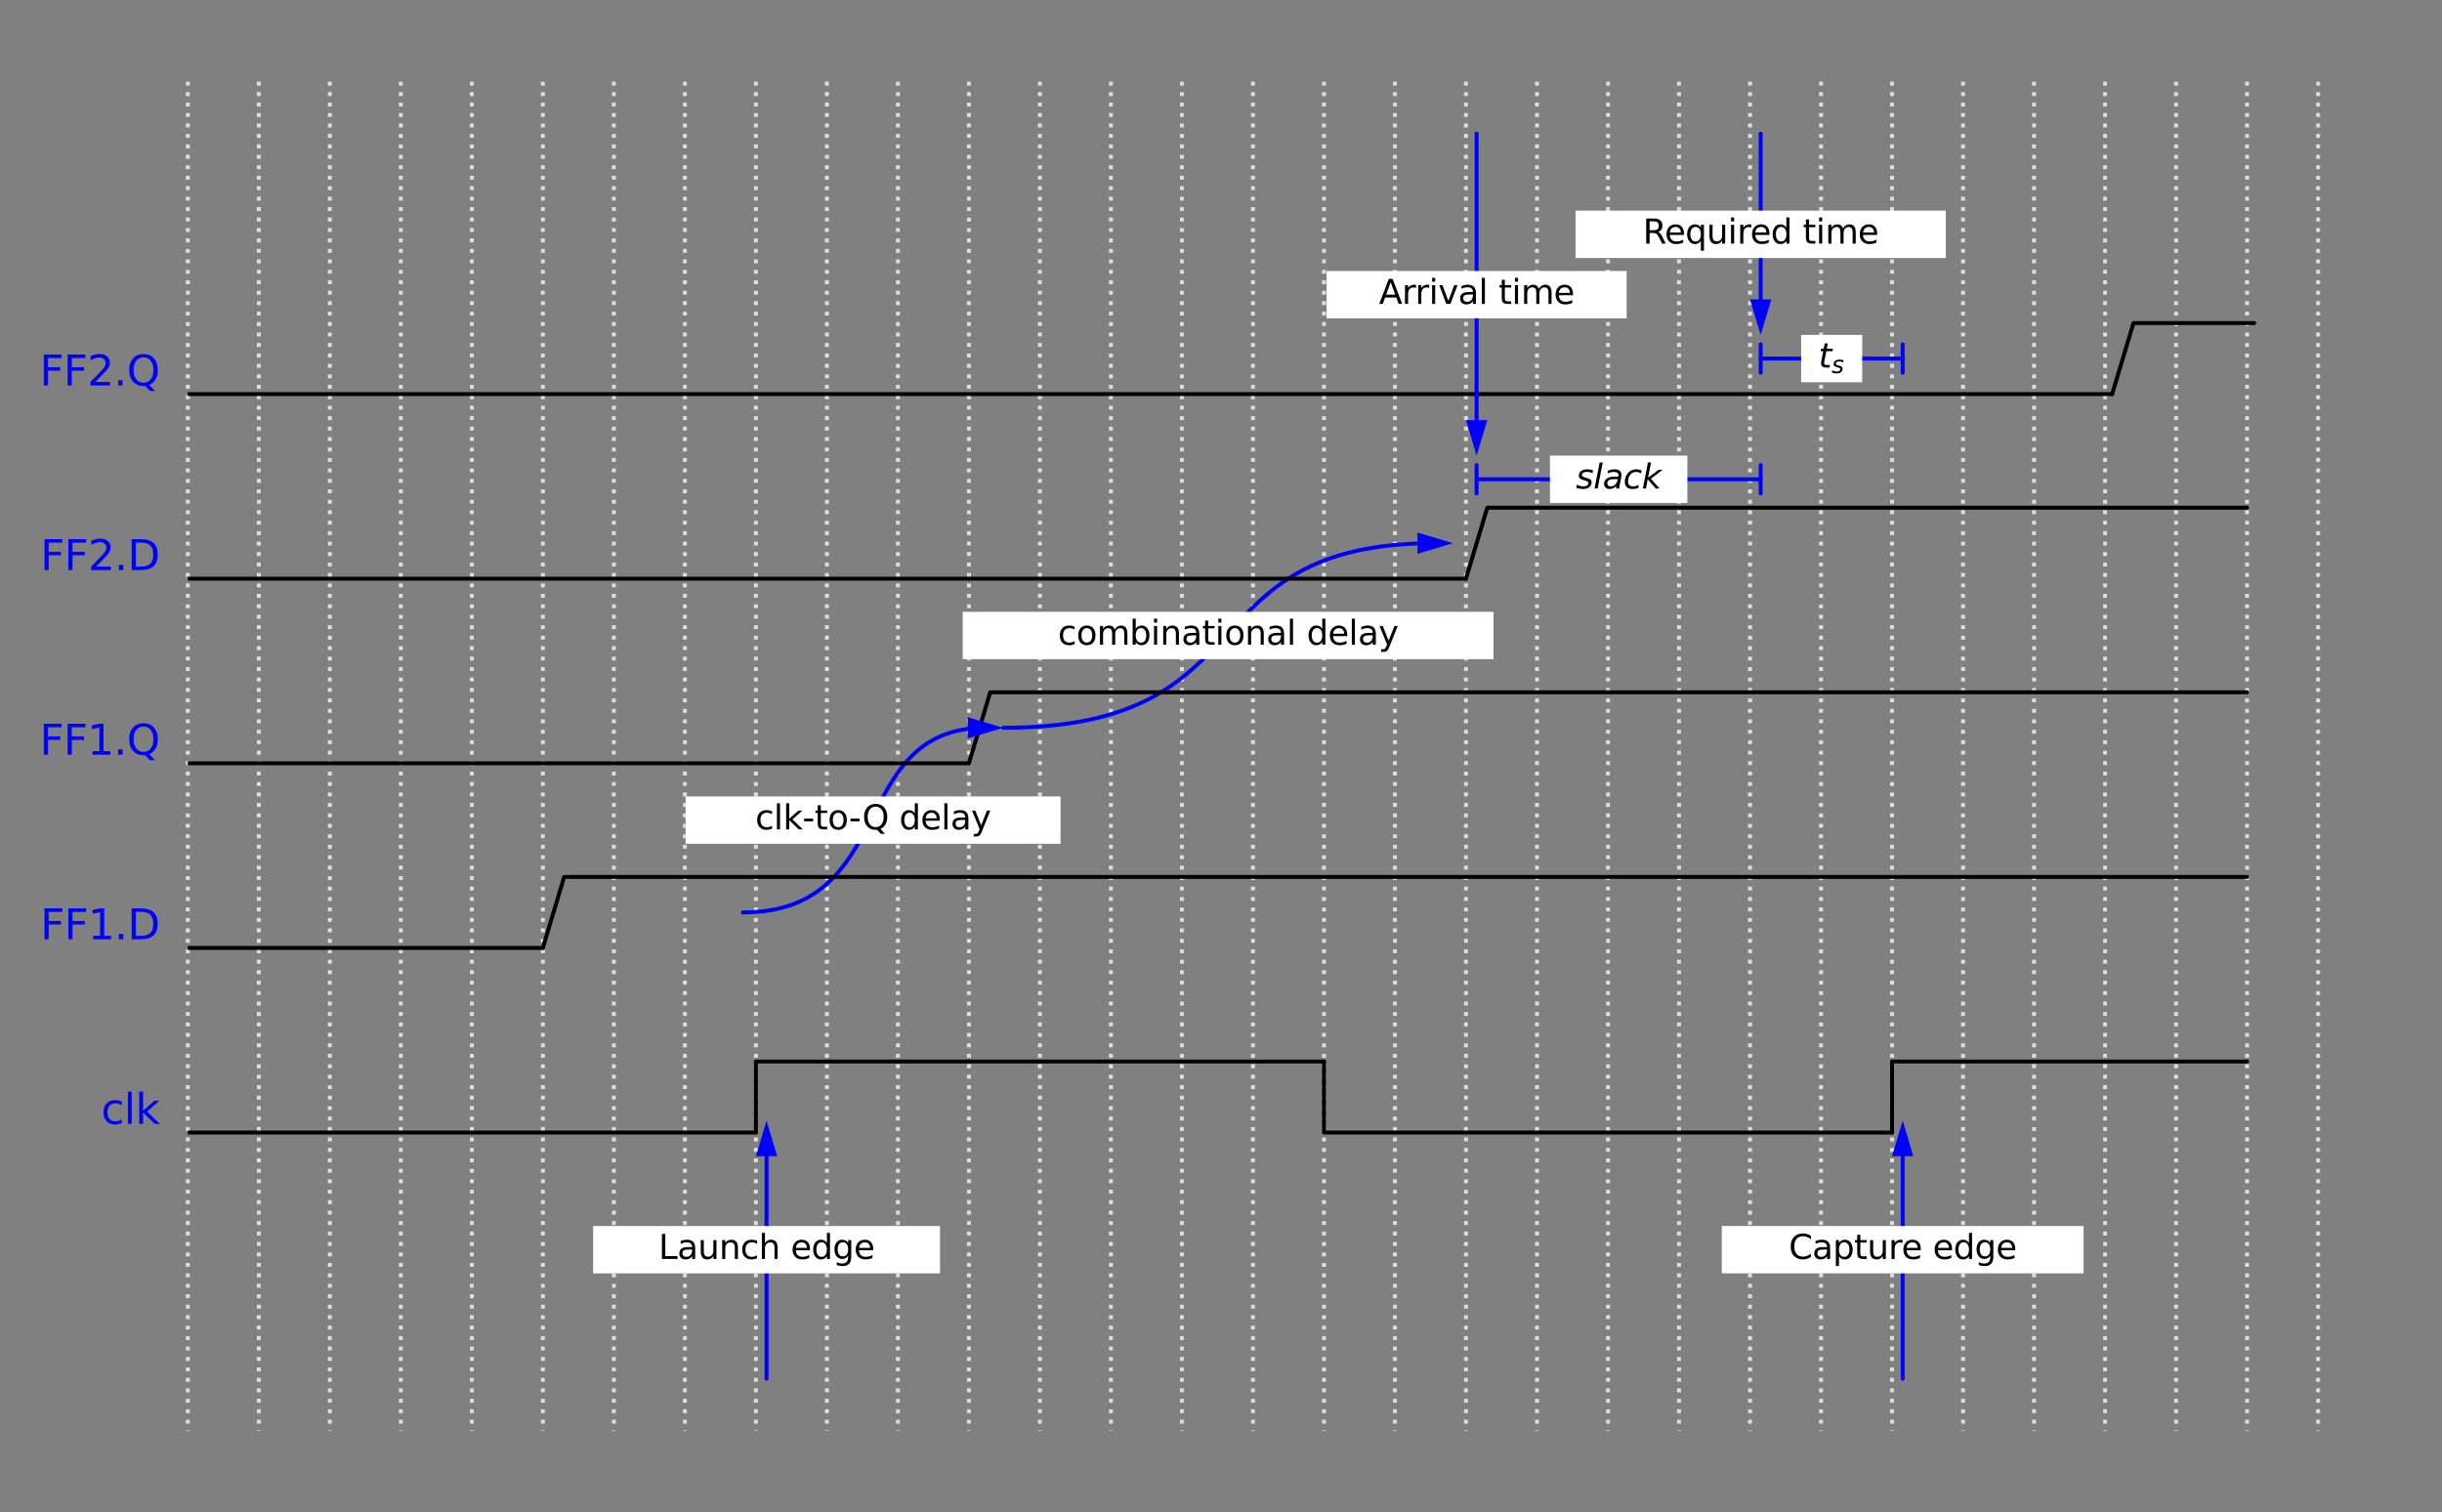 <?xml version="1.0" encoding="utf-8" standalone="no"?>
<!DOCTYPE svg PUBLIC "-//W3C//DTD SVG 1.1//EN"
  "http://www.w3.org/Graphics/SVG/1.1/DTD/svg11.dtd">
<svg xmlns:xlink="http://www.w3.org/1999/xlink" width="619.02pt" height="383.4pt" viewBox="0 0 619.02 383.4" xmlns="http://www.w3.org/2000/svg" version="1.1">
 <rect x="0" y="0" width="619.02" height="383.4" fill="#808080" stroke="none"/>
 <defs>
  <style type="text/css">*{stroke-linejoin: round; stroke-linecap: butt}</style>
 </defs>
 <g id="figure_1">
  <g id="patch_1">
   <path d="M 0 383.4 
L 619.02 383.4 
L 619.02 0 
L 0 0 
L 0 383.4 
z
" style="fill: none"/>
  </g>
  <g id="axes_1">
   <g id="line2d_1">
    <path d="M 47.61 20.7 
L 47.61 362.7 
" clip-path="url(#pa910915c47)" style="fill: none; stroke-dasharray: 1,1.65; stroke-dashoffset: 0; stroke: #dddddd"/>
   </g>
   <g id="line2d_2">
    <path d="M 65.61 20.7 
L 65.61 362.7 
" clip-path="url(#pa910915c47)" style="fill: none; stroke-dasharray: 1,1.65; stroke-dashoffset: 0; stroke: #dddddd"/>
   </g>
   <g id="line2d_3">
    <path d="M 83.61 20.7 
L 83.61 362.7 
" clip-path="url(#pa910915c47)" style="fill: none; stroke-dasharray: 1,1.65; stroke-dashoffset: 0; stroke: #dddddd"/>
   </g>
   <g id="line2d_4">
    <path d="M 101.61 20.7 
L 101.61 362.7 
" clip-path="url(#pa910915c47)" style="fill: none; stroke-dasharray: 1,1.65; stroke-dashoffset: 0; stroke: #dddddd"/>
   </g>
   <g id="line2d_5">
    <path d="M 119.61 20.7 
L 119.61 362.7 
" clip-path="url(#pa910915c47)" style="fill: none; stroke-dasharray: 1,1.65; stroke-dashoffset: 0; stroke: #dddddd"/>
   </g>
   <g id="line2d_6">
    <path d="M 137.61 20.7 
L 137.61 362.7 
" clip-path="url(#pa910915c47)" style="fill: none; stroke-dasharray: 1,1.65; stroke-dashoffset: 0; stroke: #dddddd"/>
   </g>
   <g id="line2d_7">
    <path d="M 155.61 20.7 
L 155.61 362.7 
" clip-path="url(#pa910915c47)" style="fill: none; stroke-dasharray: 1,1.65; stroke-dashoffset: 0; stroke: #dddddd"/>
   </g>
   <g id="line2d_8">
    <path d="M 173.61 20.7 
L 173.61 362.7 
" clip-path="url(#pa910915c47)" style="fill: none; stroke-dasharray: 1,1.65; stroke-dashoffset: 0; stroke: #dddddd"/>
   </g>
   <g id="line2d_9">
    <path d="M 191.61 20.7 
L 191.61 362.7 
" clip-path="url(#pa910915c47)" style="fill: none; stroke-dasharray: 1,1.65; stroke-dashoffset: 0; stroke: #dddddd"/>
   </g>
   <g id="line2d_10">
    <path d="M 209.61 20.7 
L 209.61 362.7 
" clip-path="url(#pa910915c47)" style="fill: none; stroke-dasharray: 1,1.65; stroke-dashoffset: 0; stroke: #dddddd"/>
   </g>
   <g id="line2d_11">
    <path d="M 227.61 20.7 
L 227.61 362.7 
" clip-path="url(#pa910915c47)" style="fill: none; stroke-dasharray: 1,1.65; stroke-dashoffset: 0; stroke: #dddddd"/>
   </g>
   <g id="line2d_12">
    <path d="M 245.61 20.7 
L 245.61 362.7 
" clip-path="url(#pa910915c47)" style="fill: none; stroke-dasharray: 1,1.65; stroke-dashoffset: 0; stroke: #dddddd"/>
   </g>
   <g id="line2d_13">
    <path d="M 263.61 20.7 
L 263.61 362.7 
" clip-path="url(#pa910915c47)" style="fill: none; stroke-dasharray: 1,1.65; stroke-dashoffset: 0; stroke: #dddddd"/>
   </g>
   <g id="line2d_14">
    <path d="M 281.61 20.7 
L 281.61 362.7 
" clip-path="url(#pa910915c47)" style="fill: none; stroke-dasharray: 1,1.65; stroke-dashoffset: 0; stroke: #dddddd"/>
   </g>
   <g id="line2d_15">
    <path d="M 299.61 20.7 
L 299.61 362.7 
" clip-path="url(#pa910915c47)" style="fill: none; stroke-dasharray: 1,1.65; stroke-dashoffset: 0; stroke: #dddddd"/>
   </g>
   <g id="line2d_16">
    <path d="M 317.61 20.7 
L 317.61 362.7 
" clip-path="url(#pa910915c47)" style="fill: none; stroke-dasharray: 1,1.65; stroke-dashoffset: 0; stroke: #dddddd"/>
   </g>
   <g id="line2d_17">
    <path d="M 335.61 20.7 
L 335.61 362.7 
" clip-path="url(#pa910915c47)" style="fill: none; stroke-dasharray: 1,1.65; stroke-dashoffset: 0; stroke: #dddddd"/>
   </g>
   <g id="line2d_18">
    <path d="M 353.61 20.7 
L 353.61 362.7 
" clip-path="url(#pa910915c47)" style="fill: none; stroke-dasharray: 1,1.65; stroke-dashoffset: 0; stroke: #dddddd"/>
   </g>
   <g id="line2d_19">
    <path d="M 371.61 20.7 
L 371.61 362.7 
" clip-path="url(#pa910915c47)" style="fill: none; stroke-dasharray: 1,1.65; stroke-dashoffset: 0; stroke: #dddddd"/>
   </g>
   <g id="line2d_20">
    <path d="M 389.61 20.7 
L 389.61 362.7 
" clip-path="url(#pa910915c47)" style="fill: none; stroke-dasharray: 1,1.65; stroke-dashoffset: 0; stroke: #dddddd"/>
   </g>
   <g id="line2d_21">
    <path d="M 407.61 20.7 
L 407.61 362.7 
" clip-path="url(#pa910915c47)" style="fill: none; stroke-dasharray: 1,1.65; stroke-dashoffset: 0; stroke: #dddddd"/>
   </g>
   <g id="line2d_22">
    <path d="M 425.61 20.7 
L 425.61 362.7 
" clip-path="url(#pa910915c47)" style="fill: none; stroke-dasharray: 1,1.65; stroke-dashoffset: 0; stroke: #dddddd"/>
   </g>
   <g id="line2d_23">
    <path d="M 443.61 20.7 
L 443.61 362.7 
" clip-path="url(#pa910915c47)" style="fill: none; stroke-dasharray: 1,1.65; stroke-dashoffset: 0; stroke: #dddddd"/>
   </g>
   <g id="line2d_24">
    <path d="M 461.61 20.7 
L 461.61 362.7 
" clip-path="url(#pa910915c47)" style="fill: none; stroke-dasharray: 1,1.65; stroke-dashoffset: 0; stroke: #dddddd"/>
   </g>
   <g id="line2d_25">
    <path d="M 479.61 20.7 
L 479.61 362.7 
" clip-path="url(#pa910915c47)" style="fill: none; stroke-dasharray: 1,1.65; stroke-dashoffset: 0; stroke: #dddddd"/>
   </g>
   <g id="line2d_26">
    <path d="M 497.61 20.7 
L 497.61 362.7 
" clip-path="url(#pa910915c47)" style="fill: none; stroke-dasharray: 1,1.65; stroke-dashoffset: 0; stroke: #dddddd"/>
   </g>
   <g id="line2d_27">
    <path d="M 515.61 20.7 
L 515.61 362.7 
" clip-path="url(#pa910915c47)" style="fill: none; stroke-dasharray: 1,1.65; stroke-dashoffset: 0; stroke: #dddddd"/>
   </g>
   <g id="line2d_28">
    <path d="M 533.61 20.7 
L 533.61 362.7 
" clip-path="url(#pa910915c47)" style="fill: none; stroke-dasharray: 1,1.65; stroke-dashoffset: 0; stroke: #dddddd"/>
   </g>
   <g id="line2d_29">
    <path d="M 551.61 20.7 
L 551.61 362.7 
" clip-path="url(#pa910915c47)" style="fill: none; stroke-dasharray: 1,1.65; stroke-dashoffset: 0; stroke: #dddddd"/>
   </g>
   <g id="line2d_30">
    <path d="M 569.61 20.7 
L 569.61 362.7 
" clip-path="url(#pa910915c47)" style="fill: none; stroke-dasharray: 1,1.65; stroke-dashoffset: 0; stroke: #dddddd"/>
   </g>
   <g id="line2d_31">
    <path d="M 587.61 20.7 
L 587.61 362.7 
" clip-path="url(#pa910915c47)" style="fill: none; stroke-dasharray: 1,1.65; stroke-dashoffset: 0; stroke: #dddddd"/>
   </g>
   <g id="patch_2">
    <path d="M 249.81 184.5 
C 214.71 184.5 227.91 231.3 188.31 231.3 
" clip-path="url(#pa910915c47)" style="fill: none; stroke: #0000ff; stroke-linejoin: miter; stroke-linecap: round"/>
   </g>
   <g id="patch_3">
    <path d="M 254.31 184.5 
C 322.71 184.5 299.91 137.7 363.81 137.7 
" clip-path="url(#pa910915c47)" style="fill: none; stroke: #0000ff; stroke-linejoin: miter; stroke-linecap: round"/>
   </g>
   <g id="line2d_32">
    <path d="M 31.41 99.9 
L 535.41 99.9 
" clip-path="url(#pd8cbebd8c5)" style="fill: none; stroke: #000000; stroke-linecap: round"/>
   </g>
   <g id="line2d_33">
    <path d="M 535.41 99.9 
L 540.81 81.9 
L 571.41 81.9 
" clip-path="url(#pd8cbebd8c5)" style="fill: none; stroke: #000000; stroke-linecap: round"/>
   </g>
   <g id="line2d_34">
    <path d="M 47.61 146.7 
L 371.61 146.7 
" clip-path="url(#pd8cbebd8c5)" style="fill: none; stroke: #000000; stroke-linecap: round"/>
   </g>
   <g id="line2d_35">
    <path d="M 371.61 146.7 
L 377.01 128.7 
L 569.61 128.7 
" clip-path="url(#pd8cbebd8c5)" style="fill: none; stroke: #000000; stroke-linecap: round"/>
   </g>
   <g id="line2d_36">
    <path d="M 47.61 193.5 
L 245.61 193.5 
" clip-path="url(#pd8cbebd8c5)" style="fill: none; stroke: #000000; stroke-linecap: round"/>
   </g>
   <g id="line2d_37">
    <path d="M 245.61 193.5 
L 251.01 175.5 
L 569.61 175.5 
" clip-path="url(#pd8cbebd8c5)" style="fill: none; stroke: #000000; stroke-linecap: round"/>
   </g>
   <g id="line2d_38">
    <path d="M 47.61 240.3 
L 137.61 240.3 
" clip-path="url(#pd8cbebd8c5)" style="fill: none; stroke: #000000; stroke-linecap: round"/>
   </g>
   <g id="line2d_39">
    <path d="M 137.61 240.3 
L 143.01 222.3 
L 569.61 222.3 
" clip-path="url(#pd8cbebd8c5)" style="fill: none; stroke: #000000; stroke-linecap: round"/>
   </g>
   <g id="line2d_40">
    <path d="M 47.61 287.1 
L 191.61 287.1 
" clip-path="url(#pd8cbebd8c5)" style="fill: none; stroke: #000000; stroke-linecap: round"/>
   </g>
   <g id="line2d_41">
    <path d="M 191.61 287.1 
L 191.61 269.1 
L 335.61 269.1 
" clip-path="url(#pd8cbebd8c5)" style="fill: none; stroke: #000000; stroke-linecap: round"/>
   </g>
   <g id="line2d_42">
    <path d="M 335.61 269.1 
L 335.61 287.1 
L 479.61 287.1 
" clip-path="url(#pd8cbebd8c5)" style="fill: none; stroke: #000000; stroke-linecap: round"/>
   </g>
   <g id="line2d_43">
    <path d="M 479.61 287.1 
L 479.61 269.1 
L 569.61 269.1 
" clip-path="url(#pd8cbebd8c5)" style="fill: none; stroke: #000000; stroke-linecap: round"/>
   </g>
   <g id="line2d_44">
    <path d="M 446.31 90.9 
L 482.31 90.9 
" clip-path="url(#pa910915c47)" style="fill: none; stroke: #0000ff; stroke-linecap: round"/>
   </g>
   <g id="line2d_45">
    <path d="M 446.31 94.5 
L 446.31 87.3 
" clip-path="url(#pa910915c47)" style="fill: none; stroke: #0000ff; stroke-linecap: round"/>
   </g>
   <g id="line2d_46">
    <path d="M 482.31 94.5 
L 482.31 87.3 
" clip-path="url(#pa910915c47)" style="fill: none; stroke: #0000ff; stroke-linecap: round"/>
   </g>
   <g id="line2d_47">
    <path d="M 374.31 121.5 
L 446.31 121.5 
" clip-path="url(#pa910915c47)" style="fill: none; stroke: #0000ff; stroke-linecap: round"/>
   </g>
   <g id="line2d_48">
    <path d="M 374.31 125.1 
L 374.31 117.9 
" clip-path="url(#pa910915c47)" style="fill: none; stroke: #0000ff; stroke-linecap: round"/>
   </g>
   <g id="line2d_49">
    <path d="M 446.31 125.1 
L 446.31 117.9 
" clip-path="url(#pa910915c47)" style="fill: none; stroke: #0000ff; stroke-linecap: round"/>
   </g>
   <g id="text_1">
    <!-- FF2.Q -->
    <g style="fill: #0000ff" transform="translate(10.049 97.716) scale(0.105 -0.105)">
     <defs>
      <path id="DejaVuSans-46" d="M 628 4666 
L 3309 4666 
L 3309 4134 
L 1259 4134 
L 1259 2759 
L 3109 2759 
L 3109 2228 
L 1259 2228 
L 1259 0 
L 628 0 
L 628 4666 
z
" transform="scale(0.016)"/>
      <path id="DejaVuSans-32" d="M 1228 531 
L 3431 531 
L 3431 0 
L 469 0 
L 469 531 
Q 828 903 1448 1529 
Q 2069 2156 2228 2338 
Q 2531 2678 2651 2914 
Q 2772 3150 2772 3378 
Q 2772 3750 2511 3984 
Q 2250 4219 1831 4219 
Q 1534 4219 1204 4116 
Q 875 4013 500 3803 
L 500 4441 
Q 881 4594 1212 4672 
Q 1544 4750 1819 4750 
Q 2544 4750 2975 4387 
Q 3406 4025 3406 3419 
Q 3406 3131 3298 2873 
Q 3191 2616 2906 2266 
Q 2828 2175 2409 1742 
Q 1991 1309 1228 531 
z
" transform="scale(0.016)"/>
      <path id="DejaVuSans-2e" d="M 684 794 
L 1344 794 
L 1344 0 
L 684 0 
L 684 794 
z
" transform="scale(0.016)"/>
      <path id="DejaVuSans-51" d="M 2522 4238 
Q 1834 4238 1429 3725 
Q 1025 3213 1025 2328 
Q 1025 1447 1429 934 
Q 1834 422 2522 422 
Q 3209 422 3611 934 
Q 4013 1447 4013 2328 
Q 4013 3213 3611 3725 
Q 3209 4238 2522 4238 
z
M 3406 84 
L 4238 -825 
L 3475 -825 
L 2784 -78 
Q 2681 -84 2626 -87 
Q 2572 -91 2522 -91 
Q 1538 -91 948 567 
Q 359 1225 359 2328 
Q 359 3434 948 4092 
Q 1538 4750 2522 4750 
Q 3503 4750 4090 4092 
Q 4678 3434 4678 2328 
Q 4678 1516 4351 937 
Q 4025 359 3406 84 
z
" transform="scale(0.016)"/>
     </defs>
     <use xlink:href="#DejaVuSans-46"/>
     <use xlink:href="#DejaVuSans-46" x="57.52"/>
     <use xlink:href="#DejaVuSans-32" x="115.039"/>
     <use xlink:href="#DejaVuSans-2e" x="178.662"/>
     <use xlink:href="#DejaVuSans-51" x="210.449"/>
    </g>
   </g>
   <g id="text_2">
    <!-- FF2.D -->
    <g style="fill: #0000ff" transform="translate(10.229 144.516) scale(0.105 -0.105)">
     <defs>
      <path id="DejaVuSans-44" d="M 1259 4147 
L 1259 519 
L 2022 519 
Q 2988 519 3436 956 
Q 3884 1394 3884 2338 
Q 3884 3275 3436 3711 
Q 2988 4147 2022 4147 
L 1259 4147 
z
M 628 4666 
L 1925 4666 
Q 3281 4666 3915 4102 
Q 4550 3538 4550 2338 
Q 4550 1131 3912 565 
Q 3275 0 1925 0 
L 628 0 
L 628 4666 
z
" transform="scale(0.016)"/>
     </defs>
     <use xlink:href="#DejaVuSans-46"/>
     <use xlink:href="#DejaVuSans-46" x="57.52"/>
     <use xlink:href="#DejaVuSans-32" x="115.039"/>
     <use xlink:href="#DejaVuSans-2e" x="178.662"/>
     <use xlink:href="#DejaVuSans-44" x="210.449"/>
    </g>
   </g>
   <g id="text_3">
    <!-- FF1.Q -->
    <g style="fill: #0000ff" transform="translate(10.049 191.316) scale(0.105 -0.105)">
     <defs>
      <path id="DejaVuSans-31" d="M 794 531 
L 1825 531 
L 1825 4091 
L 703 3866 
L 703 4441 
L 1819 4666 
L 2450 4666 
L 2450 531 
L 3481 531 
L 3481 0 
L 794 0 
L 794 531 
z
" transform="scale(0.016)"/>
     </defs>
     <use xlink:href="#DejaVuSans-46"/>
     <use xlink:href="#DejaVuSans-46" x="57.52"/>
     <use xlink:href="#DejaVuSans-31" x="115.039"/>
     <use xlink:href="#DejaVuSans-2e" x="178.662"/>
     <use xlink:href="#DejaVuSans-51" x="210.449"/>
    </g>
   </g>
   <g id="text_4">
    <!-- FF1.D -->
    <g style="fill: #0000ff" transform="translate(10.229 238.116) scale(0.105 -0.105)">
     <use xlink:href="#DejaVuSans-46"/>
     <use xlink:href="#DejaVuSans-46" x="57.52"/>
     <use xlink:href="#DejaVuSans-31" x="115.039"/>
     <use xlink:href="#DejaVuSans-2e" x="178.662"/>
     <use xlink:href="#DejaVuSans-44" x="210.449"/>
    </g>
   </g>
   <g id="text_5">
    <!-- clk -->
    <g style="fill: #0000ff" transform="translate(25.639 284.916) scale(0.105 -0.105)">
     <defs>
      <path id="DejaVuSans-63" d="M 3122 3366 
L 3122 2828 
Q 2878 2963 2633 3030 
Q 2388 3097 2138 3097 
Q 1578 3097 1268 2742 
Q 959 2388 959 1747 
Q 959 1106 1268 751 
Q 1578 397 2138 397 
Q 2388 397 2633 464 
Q 2878 531 3122 666 
L 3122 134 
Q 2881 22 2623 -34 
Q 2366 -91 2075 -91 
Q 1284 -91 818 406 
Q 353 903 353 1747 
Q 353 2603 823 3093 
Q 1294 3584 2113 3584 
Q 2378 3584 2631 3529 
Q 2884 3475 3122 3366 
z
" transform="scale(0.016)"/>
      <path id="DejaVuSans-6c" d="M 603 4863 
L 1178 4863 
L 1178 0 
L 603 0 
L 603 4863 
z
" transform="scale(0.016)"/>
      <path id="DejaVuSans-6b" d="M 581 4863 
L 1159 4863 
L 1159 1991 
L 2875 3500 
L 3609 3500 
L 1753 1863 
L 3688 0 
L 2938 0 
L 1159 1709 
L 1159 0 
L 581 0 
L 581 4863 
z
" transform="scale(0.016)"/>
     </defs>
     <use xlink:href="#DejaVuSans-63"/>
     <use xlink:href="#DejaVuSans-6c" x="54.98"/>
     <use xlink:href="#DejaVuSans-6b" x="82.764"/>
    </g>
   </g>
   <g id="patch_4">
    <path d="M 245.31 181.8 
L 254.31 184.5 
L 245.31 187.2 
z
" clip-path="url(#pa910915c47)" style="fill: #0000ff"/>
   </g>
   <g id="patch_5">
    <path d="M 359.31 135 
L 368.31 137.7 
L 359.31 140.4 
z
" clip-path="url(#pa910915c47)" style="fill: #0000ff"/>
   </g>
   <g id="line2d_50">
    <path d="M 374.31 106.5 
L 374.31 33.9 
" clip-path="url(#pa910915c47)" style="fill: none; stroke: #0000ff; stroke-linecap: round"/>
   </g>
   <g id="patch_6">
    <path d="M 377.01 106.5 
L 374.31 115.5 
L 371.61 106.5 
z
" clip-path="url(#pa910915c47)" style="fill: #0000ff"/>
   </g>
   <g id="line2d_51">
    <path d="M 446.31 75.9 
L 446.31 33.9 
" clip-path="url(#pa910915c47)" style="fill: none; stroke: #0000ff; stroke-linecap: round"/>
   </g>
   <g id="patch_7">
    <path d="M 449.01 75.9 
L 446.31 84.9 
L 443.61 75.9 
z
" clip-path="url(#pa910915c47)" style="fill: #0000ff"/>
   </g>
   <g id="line2d_52">
    <path d="M 194.31 293.1 
L 194.31 349.5 
" clip-path="url(#pa910915c47)" style="fill: none; stroke: #0000ff; stroke-linecap: round"/>
   </g>
   <g id="patch_8">
    <path d="M 191.61 293.1 
L 194.31 284.1 
L 197.01 293.1 
z
" clip-path="url(#pa910915c47)" style="fill: #0000ff"/>
   </g>
   <g id="line2d_53">
    <path d="M 482.31 293.1 
L 482.31 349.5 
" clip-path="url(#pa910915c47)" style="fill: none; stroke: #0000ff; stroke-linecap: round"/>
   </g>
   <g id="patch_9">
    <path d="M 479.61 293.1 
L 482.31 284.1 
L 485.01 293.1 
z
" clip-path="url(#pa910915c47)" style="fill: #0000ff"/>
   </g>
   <g id="patch_10">
    <path d="M 173.79 213.9 
L 173.79 201.9 
L 268.83 201.9 
L 268.83 213.9 
z
" clip-path="url(#pa910915c47)" style="fill: #ffffff"/>
   </g>
   <g id="text_6">
    <!-- clk-to-Q delay -->
    <g transform="translate(191.454 210.245) scale(0.085 -0.085)">
     <defs>
      <path id="DejaVuSans-2d" d="M 313 2009 
L 1997 2009 
L 1997 1497 
L 313 1497 
L 313 2009 
z
" transform="scale(0.016)"/>
      <path id="DejaVuSans-74" d="M 1172 4494 
L 1172 3500 
L 2356 3500 
L 2356 3053 
L 1172 3053 
L 1172 1153 
Q 1172 725 1289 603 
Q 1406 481 1766 481 
L 2356 481 
L 2356 0 
L 1766 0 
Q 1100 0 847 248 
Q 594 497 594 1153 
L 594 3053 
L 172 3053 
L 172 3500 
L 594 3500 
L 594 4494 
L 1172 4494 
z
" transform="scale(0.016)"/>
      <path id="DejaVuSans-6f" d="M 1959 3097 
Q 1497 3097 1228 2736 
Q 959 2375 959 1747 
Q 959 1119 1226 758 
Q 1494 397 1959 397 
Q 2419 397 2687 759 
Q 2956 1122 2956 1747 
Q 2956 2369 2687 2733 
Q 2419 3097 1959 3097 
z
M 1959 3584 
Q 2709 3584 3137 3096 
Q 3566 2609 3566 1747 
Q 3566 888 3137 398 
Q 2709 -91 1959 -91 
Q 1206 -91 779 398 
Q 353 888 353 1747 
Q 353 2609 779 3096 
Q 1206 3584 1959 3584 
z
" transform="scale(0.016)"/>
      <path id="DejaVuSans-20" transform="scale(0.016)"/>
      <path id="DejaVuSans-64" d="M 2906 2969 
L 2906 4863 
L 3481 4863 
L 3481 0 
L 2906 0 
L 2906 525 
Q 2725 213 2448 61 
Q 2172 -91 1784 -91 
Q 1150 -91 751 415 
Q 353 922 353 1747 
Q 353 2572 751 3078 
Q 1150 3584 1784 3584 
Q 2172 3584 2448 3432 
Q 2725 3281 2906 2969 
z
M 947 1747 
Q 947 1113 1208 752 
Q 1469 391 1925 391 
Q 2381 391 2643 752 
Q 2906 1113 2906 1747 
Q 2906 2381 2643 2742 
Q 2381 3103 1925 3103 
Q 1469 3103 1208 2742 
Q 947 2381 947 1747 
z
" transform="scale(0.016)"/>
      <path id="DejaVuSans-65" d="M 3597 1894 
L 3597 1613 
L 953 1613 
Q 991 1019 1311 708 
Q 1631 397 2203 397 
Q 2534 397 2845 478 
Q 3156 559 3463 722 
L 3463 178 
Q 3153 47 2828 -22 
Q 2503 -91 2169 -91 
Q 1331 -91 842 396 
Q 353 884 353 1716 
Q 353 2575 817 3079 
Q 1281 3584 2069 3584 
Q 2775 3584 3186 3129 
Q 3597 2675 3597 1894 
z
M 3022 2063 
Q 3016 2534 2758 2815 
Q 2500 3097 2075 3097 
Q 1594 3097 1305 2825 
Q 1016 2553 972 2059 
L 3022 2063 
z
" transform="scale(0.016)"/>
      <path id="DejaVuSans-61" d="M 2194 1759 
Q 1497 1759 1228 1600 
Q 959 1441 959 1056 
Q 959 750 1161 570 
Q 1363 391 1709 391 
Q 2188 391 2477 730 
Q 2766 1069 2766 1631 
L 2766 1759 
L 2194 1759 
z
M 3341 1997 
L 3341 0 
L 2766 0 
L 2766 531 
Q 2569 213 2275 61 
Q 1981 -91 1556 -91 
Q 1019 -91 701 211 
Q 384 513 384 1019 
Q 384 1609 779 1909 
Q 1175 2209 1959 2209 
L 2766 2209 
L 2766 2266 
Q 2766 2663 2505 2880 
Q 2244 3097 1772 3097 
Q 1472 3097 1187 3025 
Q 903 2953 641 2809 
L 641 3341 
Q 956 3463 1253 3523 
Q 1550 3584 1831 3584 
Q 2591 3584 2966 3190 
Q 3341 2797 3341 1997 
z
" transform="scale(0.016)"/>
      <path id="DejaVuSans-79" d="M 2059 -325 
Q 1816 -950 1584 -1140 
Q 1353 -1331 966 -1331 
L 506 -1331 
L 506 -850 
L 844 -850 
Q 1081 -850 1212 -737 
Q 1344 -625 1503 -206 
L 1606 56 
L 191 3500 
L 800 3500 
L 1894 763 
L 2988 3500 
L 3597 3500 
L 2059 -325 
z
" transform="scale(0.016)"/>
     </defs>
     <use xlink:href="#DejaVuSans-63"/>
     <use xlink:href="#DejaVuSans-6c" x="54.98"/>
     <use xlink:href="#DejaVuSans-6b" x="82.764"/>
     <use xlink:href="#DejaVuSans-2d" x="140.674"/>
     <use xlink:href="#DejaVuSans-74" x="176.758"/>
     <use xlink:href="#DejaVuSans-6f" x="215.967"/>
     <use xlink:href="#DejaVuSans-2d" x="279.023"/>
     <use xlink:href="#DejaVuSans-51" x="318.732"/>
     <use xlink:href="#DejaVuSans-20" x="397.443"/>
     <use xlink:href="#DejaVuSans-64" x="429.23"/>
     <use xlink:href="#DejaVuSans-65" x="492.707"/>
     <use xlink:href="#DejaVuSans-6c" x="554.23"/>
     <use xlink:href="#DejaVuSans-61" x="582.014"/>
     <use xlink:href="#DejaVuSans-79" x="643.293"/>
    </g>
   </g>
   <g id="patch_11">
    <path d="M 244.035 167.1 
L 244.035 155.1 
L 378.585 155.1 
L 378.585 167.1 
z
" clip-path="url(#pa910915c47)" style="fill: #ffffff"/>
   </g>
   <g id="text_7">
    <!-- combinational delay -->
    <g transform="translate(268.166 163.445) scale(0.085 -0.085)">
     <defs>
      <path id="DejaVuSans-6d" d="M 3328 2828 
Q 3544 3216 3844 3400 
Q 4144 3584 4550 3584 
Q 5097 3584 5394 3201 
Q 5691 2819 5691 2113 
L 5691 0 
L 5113 0 
L 5113 2094 
Q 5113 2597 4934 2840 
Q 4756 3084 4391 3084 
Q 3944 3084 3684 2787 
Q 3425 2491 3425 1978 
L 3425 0 
L 2847 0 
L 2847 2094 
Q 2847 2600 2669 2842 
Q 2491 3084 2119 3084 
Q 1678 3084 1418 2786 
Q 1159 2488 1159 1978 
L 1159 0 
L 581 0 
L 581 3500 
L 1159 3500 
L 1159 2956 
Q 1356 3278 1631 3431 
Q 1906 3584 2284 3584 
Q 2666 3584 2933 3390 
Q 3200 3197 3328 2828 
z
" transform="scale(0.016)"/>
      <path id="DejaVuSans-62" d="M 3116 1747 
Q 3116 2381 2855 2742 
Q 2594 3103 2138 3103 
Q 1681 3103 1420 2742 
Q 1159 2381 1159 1747 
Q 1159 1113 1420 752 
Q 1681 391 2138 391 
Q 2594 391 2855 752 
Q 3116 1113 3116 1747 
z
M 1159 2969 
Q 1341 3281 1617 3432 
Q 1894 3584 2278 3584 
Q 2916 3584 3314 3078 
Q 3713 2572 3713 1747 
Q 3713 922 3314 415 
Q 2916 -91 2278 -91 
Q 1894 -91 1617 61 
Q 1341 213 1159 525 
L 1159 0 
L 581 0 
L 581 4863 
L 1159 4863 
L 1159 2969 
z
" transform="scale(0.016)"/>
      <path id="DejaVuSans-69" d="M 603 3500 
L 1178 3500 
L 1178 0 
L 603 0 
L 603 3500 
z
M 603 4863 
L 1178 4863 
L 1178 4134 
L 603 4134 
L 603 4863 
z
" transform="scale(0.016)"/>
      <path id="DejaVuSans-6e" d="M 3513 2113 
L 3513 0 
L 2938 0 
L 2938 2094 
Q 2938 2591 2744 2837 
Q 2550 3084 2163 3084 
Q 1697 3084 1428 2787 
Q 1159 2491 1159 1978 
L 1159 0 
L 581 0 
L 581 3500 
L 1159 3500 
L 1159 2956 
Q 1366 3272 1645 3428 
Q 1925 3584 2291 3584 
Q 2894 3584 3203 3211 
Q 3513 2838 3513 2113 
z
" transform="scale(0.016)"/>
     </defs>
     <use xlink:href="#DejaVuSans-63"/>
     <use xlink:href="#DejaVuSans-6f" x="54.98"/>
     <use xlink:href="#DejaVuSans-6d" x="116.162"/>
     <use xlink:href="#DejaVuSans-62" x="213.574"/>
     <use xlink:href="#DejaVuSans-69" x="277.051"/>
     <use xlink:href="#DejaVuSans-6e" x="304.834"/>
     <use xlink:href="#DejaVuSans-61" x="368.213"/>
     <use xlink:href="#DejaVuSans-74" x="429.492"/>
     <use xlink:href="#DejaVuSans-69" x="468.701"/>
     <use xlink:href="#DejaVuSans-6f" x="496.484"/>
     <use xlink:href="#DejaVuSans-6e" x="557.666"/>
     <use xlink:href="#DejaVuSans-61" x="621.045"/>
     <use xlink:href="#DejaVuSans-6c" x="682.324"/>
     <use xlink:href="#DejaVuSans-20" x="710.107"/>
     <use xlink:href="#DejaVuSans-64" x="741.895"/>
     <use xlink:href="#DejaVuSans-65" x="805.371"/>
     <use xlink:href="#DejaVuSans-6c" x="866.895"/>
     <use xlink:href="#DejaVuSans-61" x="894.678"/>
     <use xlink:href="#DejaVuSans-79" x="955.957"/>
    </g>
   </g>
   <g id="patch_12">
    <path d="M 456.57 96.9 
L 456.57 84.9 
L 472.05 84.9 
L 472.05 96.9 
z
" clip-path="url(#pa910915c47)" style="fill: #ffffff"/>
   </g>
   <g id="text_8">
    <!-- $t_s$ -->
    <g transform="translate(460.952 93.245) scale(0.085 -0.085)">
     <defs>
      <path id="DejaVuSans-Oblique-74" d="M 2706 3500 
L 2619 3053 
L 1472 3053 
L 1100 1153 
Q 1081 1047 1072 975 
Q 1063 903 1063 863 
Q 1063 663 1183 572 
Q 1303 481 1569 481 
L 2150 481 
L 2053 0 
L 1503 0 
Q 991 0 739 200 
Q 488 400 488 806 
Q 488 878 497 964 
Q 506 1050 525 1153 
L 897 3053 
L 409 3053 
L 500 3500 
L 978 3500 
L 1172 4494 
L 1747 4494 
L 1556 3500 
L 2706 3500 
z
" transform="scale(0.016)"/>
      <path id="DejaVuSans-Oblique-73" d="M 3200 3397 
L 3091 2853 
Q 2863 2978 2609 3040 
Q 2356 3103 2088 3103 
Q 1634 3103 1373 2948 
Q 1113 2794 1113 2528 
Q 1113 2219 1719 2053 
Q 1766 2041 1788 2034 
L 1972 1978 
Q 2547 1819 2739 1644 
Q 2931 1469 2931 1166 
Q 2931 609 2489 259 
Q 2047 -91 1331 -91 
Q 1053 -91 747 -37 
Q 441 16 72 128 
L 184 722 
Q 500 559 806 475 
Q 1113 391 1394 391 
Q 1816 391 2080 572 
Q 2344 753 2344 1031 
Q 2344 1331 1650 1516 
L 1591 1531 
L 1394 1581 
Q 956 1697 753 1886 
Q 550 2075 550 2369 
Q 550 2928 970 3256 
Q 1391 3584 2113 3584 
Q 2397 3584 2667 3537 
Q 2938 3491 3200 3397 
z
" transform="scale(0.016)"/>
     </defs>
     <use xlink:href="#DejaVuSans-Oblique-74" transform="translate(0 0.781)"/>
     <use xlink:href="#DejaVuSans-Oblique-73" transform="translate(39.209 -15.625) scale(0.7)"/>
    </g>
   </g>
   <g id="patch_13">
    <path d="M 392.895 127.5 
L 392.895 115.5 
L 427.725 115.5 
L 427.725 127.5 
z
" clip-path="url(#pa910915c47)" style="fill: #ffffff"/>
   </g>
   <g id="text_9">
    <!-- $slack$ -->
    <g transform="translate(399.473 123.845) scale(0.085 -0.085)">
     <defs>
      <path id="DejaVuSans-Oblique-6c" d="M 1172 4863 
L 1747 4863 
L 800 0 
L 225 0 
L 1172 4863 
z
" transform="scale(0.016)"/>
      <path id="DejaVuSans-Oblique-61" d="M 3438 1997 
L 3047 0 
L 2472 0 
L 2578 531 
Q 2325 219 2001 64 
Q 1678 -91 1281 -91 
Q 834 -91 548 182 
Q 263 456 263 884 
Q 263 1497 752 1853 
Q 1241 2209 2100 2209 
L 2900 2209 
L 2931 2363 
Q 2938 2388 2941 2417 
Q 2944 2447 2944 2509 
Q 2944 2788 2717 2942 
Q 2491 3097 2081 3097 
Q 1800 3097 1504 3025 
Q 1209 2953 897 2809 
L 997 3341 
Q 1322 3463 1633 3523 
Q 1944 3584 2234 3584 
Q 2853 3584 3176 3315 
Q 3500 3047 3500 2534 
Q 3500 2431 3484 2292 
Q 3469 2153 3438 1997 
z
M 2816 1759 
L 2241 1759 
Q 1534 1759 1195 1570 
Q 856 1381 856 984 
Q 856 709 1029 553 
Q 1203 397 1509 397 
Q 1978 397 2328 733 
Q 2678 1069 2791 1631 
L 2816 1759 
z
" transform="scale(0.016)"/>
      <path id="DejaVuSans-Oblique-63" d="M 3431 3366 
L 3316 2797 
Q 3109 2947 2876 3022 
Q 2644 3097 2394 3097 
Q 2119 3097 1870 3000 
Q 1622 2903 1453 2725 
Q 1184 2453 1037 2087 
Q 891 1722 891 1331 
Q 891 859 1127 628 
Q 1363 397 1844 397 
Q 2081 397 2348 469 
Q 2616 541 2906 684 
L 2797 116 
Q 2547 13 2283 -39 
Q 2019 -91 1741 -91 
Q 1044 -91 669 257 
Q 294 606 294 1253 
Q 294 1797 489 2255 
Q 684 2713 1069 3078 
Q 1331 3328 1684 3456 
Q 2038 3584 2456 3584 
Q 2700 3584 2940 3529 
Q 3181 3475 3431 3366 
z
" transform="scale(0.016)"/>
      <path id="DejaVuSans-Oblique-6b" d="M 1172 4863 
L 1747 4863 
L 1197 2028 
L 3169 3500 
L 3916 3500 
L 1716 1825 
L 3322 0 
L 2625 0 
L 1131 1709 
L 800 0 
L 225 0 
L 1172 4863 
z
" transform="scale(0.016)"/>
     </defs>
     <use xlink:href="#DejaVuSans-Oblique-73" transform="translate(0 0.016)"/>
     <use xlink:href="#DejaVuSans-Oblique-6c" transform="translate(52.1 0.016)"/>
     <use xlink:href="#DejaVuSans-Oblique-61" transform="translate(79.883 0.016)"/>
     <use xlink:href="#DejaVuSans-Oblique-63" transform="translate(141.162 0.016)"/>
     <use xlink:href="#DejaVuSans-Oblique-6b" transform="translate(196.143 0.016)"/>
    </g>
   </g>
   <g id="patch_14">
    <path d="M 336.285 80.7 
L 336.285 68.7 
L 412.335 68.7 
L 412.335 80.7 
z
" clip-path="url(#pa910915c47)" style="fill: #ffffff"/>
   </g>
   <g id="text_10">
    <!-- Arrival time -->
    <g transform="translate(349.549 77.045) scale(0.085 -0.085)">
     <defs>
      <path id="DejaVuSans-41" d="M 2188 4044 
L 1331 1722 
L 3047 1722 
L 2188 4044 
z
M 1831 4666 
L 2547 4666 
L 4325 0 
L 3669 0 
L 3244 1197 
L 1141 1197 
L 716 0 
L 50 0 
L 1831 4666 
z
" transform="scale(0.016)"/>
      <path id="DejaVuSans-72" d="M 2631 2963 
Q 2534 3019 2420 3045 
Q 2306 3072 2169 3072 
Q 1681 3072 1420 2755 
Q 1159 2438 1159 1844 
L 1159 0 
L 581 0 
L 581 3500 
L 1159 3500 
L 1159 2956 
Q 1341 3275 1631 3429 
Q 1922 3584 2338 3584 
Q 2397 3584 2469 3576 
Q 2541 3569 2628 3553 
L 2631 2963 
z
" transform="scale(0.016)"/>
      <path id="DejaVuSans-76" d="M 191 3500 
L 800 3500 
L 1894 563 
L 2988 3500 
L 3597 3500 
L 2284 0 
L 1503 0 
L 191 3500 
z
" transform="scale(0.016)"/>
     </defs>
     <use xlink:href="#DejaVuSans-41"/>
     <use xlink:href="#DejaVuSans-72" x="68.408"/>
     <use xlink:href="#DejaVuSans-72" x="107.771"/>
     <use xlink:href="#DejaVuSans-69" x="148.885"/>
     <use xlink:href="#DejaVuSans-76" x="176.668"/>
     <use xlink:href="#DejaVuSans-61" x="235.848"/>
     <use xlink:href="#DejaVuSans-6c" x="297.127"/>
     <use xlink:href="#DejaVuSans-20" x="324.91"/>
     <use xlink:href="#DejaVuSans-74" x="356.697"/>
     <use xlink:href="#DejaVuSans-69" x="395.906"/>
     <use xlink:href="#DejaVuSans-6d" x="423.689"/>
     <use xlink:href="#DejaVuSans-65" x="521.102"/>
    </g>
   </g>
   <g id="patch_15">
    <path d="M 399.375 65.4 
L 399.375 53.4 
L 493.245 53.4 
L 493.245 65.4 
z
" clip-path="url(#pa910915c47)" style="fill: #ffffff"/>
   </g>
   <g id="text_11">
    <!-- Required time -->
    <g transform="translate(416.444 61.745) scale(0.085 -0.085)">
     <defs>
      <path id="DejaVuSans-52" d="M 2841 2188 
Q 3044 2119 3236 1894 
Q 3428 1669 3622 1275 
L 4263 0 
L 3584 0 
L 2988 1197 
Q 2756 1666 2539 1819 
Q 2322 1972 1947 1972 
L 1259 1972 
L 1259 0 
L 628 0 
L 628 4666 
L 2053 4666 
Q 2853 4666 3247 4331 
Q 3641 3997 3641 3322 
Q 3641 2881 3436 2590 
Q 3231 2300 2841 2188 
z
M 1259 4147 
L 1259 2491 
L 2053 2491 
Q 2509 2491 2742 2702 
Q 2975 2913 2975 3322 
Q 2975 3731 2742 3939 
Q 2509 4147 2053 4147 
L 1259 4147 
z
" transform="scale(0.016)"/>
      <path id="DejaVuSans-71" d="M 947 1747 
Q 947 1113 1208 752 
Q 1469 391 1925 391 
Q 2381 391 2643 752 
Q 2906 1113 2906 1747 
Q 2906 2381 2643 2742 
Q 2381 3103 1925 3103 
Q 1469 3103 1208 2742 
Q 947 2381 947 1747 
z
M 2906 525 
Q 2725 213 2448 61 
Q 2172 -91 1784 -91 
Q 1150 -91 751 415 
Q 353 922 353 1747 
Q 353 2572 751 3078 
Q 1150 3584 1784 3584 
Q 2172 3584 2448 3432 
Q 2725 3281 2906 2969 
L 2906 3500 
L 3481 3500 
L 3481 -1331 
L 2906 -1331 
L 2906 525 
z
" transform="scale(0.016)"/>
      <path id="DejaVuSans-75" d="M 544 1381 
L 544 3500 
L 1119 3500 
L 1119 1403 
Q 1119 906 1312 657 
Q 1506 409 1894 409 
Q 2359 409 2629 706 
Q 2900 1003 2900 1516 
L 2900 3500 
L 3475 3500 
L 3475 0 
L 2900 0 
L 2900 538 
Q 2691 219 2414 64 
Q 2138 -91 1772 -91 
Q 1169 -91 856 284 
Q 544 659 544 1381 
z
M 1991 3584 
L 1991 3584 
z
" transform="scale(0.016)"/>
     </defs>
     <use xlink:href="#DejaVuSans-52"/>
     <use xlink:href="#DejaVuSans-65" x="64.982"/>
     <use xlink:href="#DejaVuSans-71" x="126.506"/>
     <use xlink:href="#DejaVuSans-75" x="189.982"/>
     <use xlink:href="#DejaVuSans-69" x="253.361"/>
     <use xlink:href="#DejaVuSans-72" x="281.145"/>
     <use xlink:href="#DejaVuSans-65" x="320.008"/>
     <use xlink:href="#DejaVuSans-64" x="381.531"/>
     <use xlink:href="#DejaVuSans-20" x="445.008"/>
     <use xlink:href="#DejaVuSans-74" x="476.795"/>
     <use xlink:href="#DejaVuSans-69" x="516.004"/>
     <use xlink:href="#DejaVuSans-6d" x="543.787"/>
     <use xlink:href="#DejaVuSans-65" x="641.199"/>
    </g>
   </g>
   <g id="patch_16">
    <path d="M 150.345 322.8 
L 150.345 310.8 
L 238.275 310.8 
L 238.275 322.8 
z
" clip-path="url(#pa910915c47)" style="fill: #ffffff"/>
   </g>
   <g id="text_12">
    <!-- Launch edge -->
    <g transform="translate(166.943 319.145) scale(0.085 -0.085)">
     <defs>
      <path id="DejaVuSans-4c" d="M 628 4666 
L 1259 4666 
L 1259 531 
L 3531 531 
L 3531 0 
L 628 0 
L 628 4666 
z
" transform="scale(0.016)"/>
      <path id="DejaVuSans-68" d="M 3513 2113 
L 3513 0 
L 2938 0 
L 2938 2094 
Q 2938 2591 2744 2837 
Q 2550 3084 2163 3084 
Q 1697 3084 1428 2787 
Q 1159 2491 1159 1978 
L 1159 0 
L 581 0 
L 581 4863 
L 1159 4863 
L 1159 2956 
Q 1366 3272 1645 3428 
Q 1925 3584 2291 3584 
Q 2894 3584 3203 3211 
Q 3513 2838 3513 2113 
z
" transform="scale(0.016)"/>
      <path id="DejaVuSans-67" d="M 2906 1791 
Q 2906 2416 2648 2759 
Q 2391 3103 1925 3103 
Q 1463 3103 1205 2759 
Q 947 2416 947 1791 
Q 947 1169 1205 825 
Q 1463 481 1925 481 
Q 2391 481 2648 825 
Q 2906 1169 2906 1791 
z
M 3481 434 
Q 3481 -459 3084 -895 
Q 2688 -1331 1869 -1331 
Q 1566 -1331 1297 -1286 
Q 1028 -1241 775 -1147 
L 775 -588 
Q 1028 -725 1275 -790 
Q 1522 -856 1778 -856 
Q 2344 -856 2625 -561 
Q 2906 -266 2906 331 
L 2906 616 
Q 2728 306 2450 153 
Q 2172 0 1784 0 
Q 1141 0 747 490 
Q 353 981 353 1791 
Q 353 2603 747 3093 
Q 1141 3584 1784 3584 
Q 2172 3584 2450 3431 
Q 2728 3278 2906 2969 
L 2906 3500 
L 3481 3500 
L 3481 434 
z
" transform="scale(0.016)"/>
     </defs>
     <use xlink:href="#DejaVuSans-4c"/>
     <use xlink:href="#DejaVuSans-61" x="55.713"/>
     <use xlink:href="#DejaVuSans-75" x="116.992"/>
     <use xlink:href="#DejaVuSans-6e" x="180.371"/>
     <use xlink:href="#DejaVuSans-63" x="243.75"/>
     <use xlink:href="#DejaVuSans-68" x="298.73"/>
     <use xlink:href="#DejaVuSans-20" x="362.109"/>
     <use xlink:href="#DejaVuSans-65" x="393.896"/>
     <use xlink:href="#DejaVuSans-64" x="455.42"/>
     <use xlink:href="#DejaVuSans-67" x="518.896"/>
     <use xlink:href="#DejaVuSans-65" x="582.373"/>
    </g>
   </g>
   <g id="patch_17">
    <path d="M 436.455 322.8 
L 436.455 310.8 
L 528.165 310.8 
L 528.165 322.8 
z
" clip-path="url(#pa910915c47)" style="fill: #ffffff"/>
   </g>
   <g id="text_13">
    <!-- Capture edge -->
    <g transform="translate(453.437 319.145) scale(0.085 -0.085)">
     <defs>
      <path id="DejaVuSans-43" d="M 4122 4306 
L 4122 3641 
Q 3803 3938 3442 4084 
Q 3081 4231 2675 4231 
Q 1875 4231 1450 3742 
Q 1025 3253 1025 2328 
Q 1025 1406 1450 917 
Q 1875 428 2675 428 
Q 3081 428 3442 575 
Q 3803 722 4122 1019 
L 4122 359 
Q 3791 134 3420 21 
Q 3050 -91 2638 -91 
Q 1578 -91 968 557 
Q 359 1206 359 2328 
Q 359 3453 968 4101 
Q 1578 4750 2638 4750 
Q 3056 4750 3426 4639 
Q 3797 4528 4122 4306 
z
" transform="scale(0.016)"/>
      <path id="DejaVuSans-70" d="M 1159 525 
L 1159 -1331 
L 581 -1331 
L 581 3500 
L 1159 3500 
L 1159 2969 
Q 1341 3281 1617 3432 
Q 1894 3584 2278 3584 
Q 2916 3584 3314 3078 
Q 3713 2572 3713 1747 
Q 3713 922 3314 415 
Q 2916 -91 2278 -91 
Q 1894 -91 1617 61 
Q 1341 213 1159 525 
z
M 3116 1747 
Q 3116 2381 2855 2742 
Q 2594 3103 2138 3103 
Q 1681 3103 1420 2742 
Q 1159 2381 1159 1747 
Q 1159 1113 1420 752 
Q 1681 391 2138 391 
Q 2594 391 2855 752 
Q 3116 1113 3116 1747 
z
" transform="scale(0.016)"/>
     </defs>
     <use xlink:href="#DejaVuSans-43"/>
     <use xlink:href="#DejaVuSans-61" x="69.824"/>
     <use xlink:href="#DejaVuSans-70" x="131.104"/>
     <use xlink:href="#DejaVuSans-74" x="194.58"/>
     <use xlink:href="#DejaVuSans-75" x="233.789"/>
     <use xlink:href="#DejaVuSans-72" x="297.168"/>
     <use xlink:href="#DejaVuSans-65" x="336.031"/>
     <use xlink:href="#DejaVuSans-20" x="397.555"/>
     <use xlink:href="#DejaVuSans-65" x="429.342"/>
     <use xlink:href="#DejaVuSans-64" x="490.865"/>
     <use xlink:href="#DejaVuSans-67" x="554.342"/>
     <use xlink:href="#DejaVuSans-65" x="617.818"/>
    </g>
   </g>
  </g>
 </g>
 <defs>
  <clipPath id="pa910915c47">
   <rect x="3.6" y="3.6" width="611.82" height="376.2"/>
  </clipPath>
  <clipPath id="pd8cbebd8c5">
   <rect x="47.61" y="33.3" width="540" height="347.4"/>
  </clipPath>
 </defs>
</svg>
